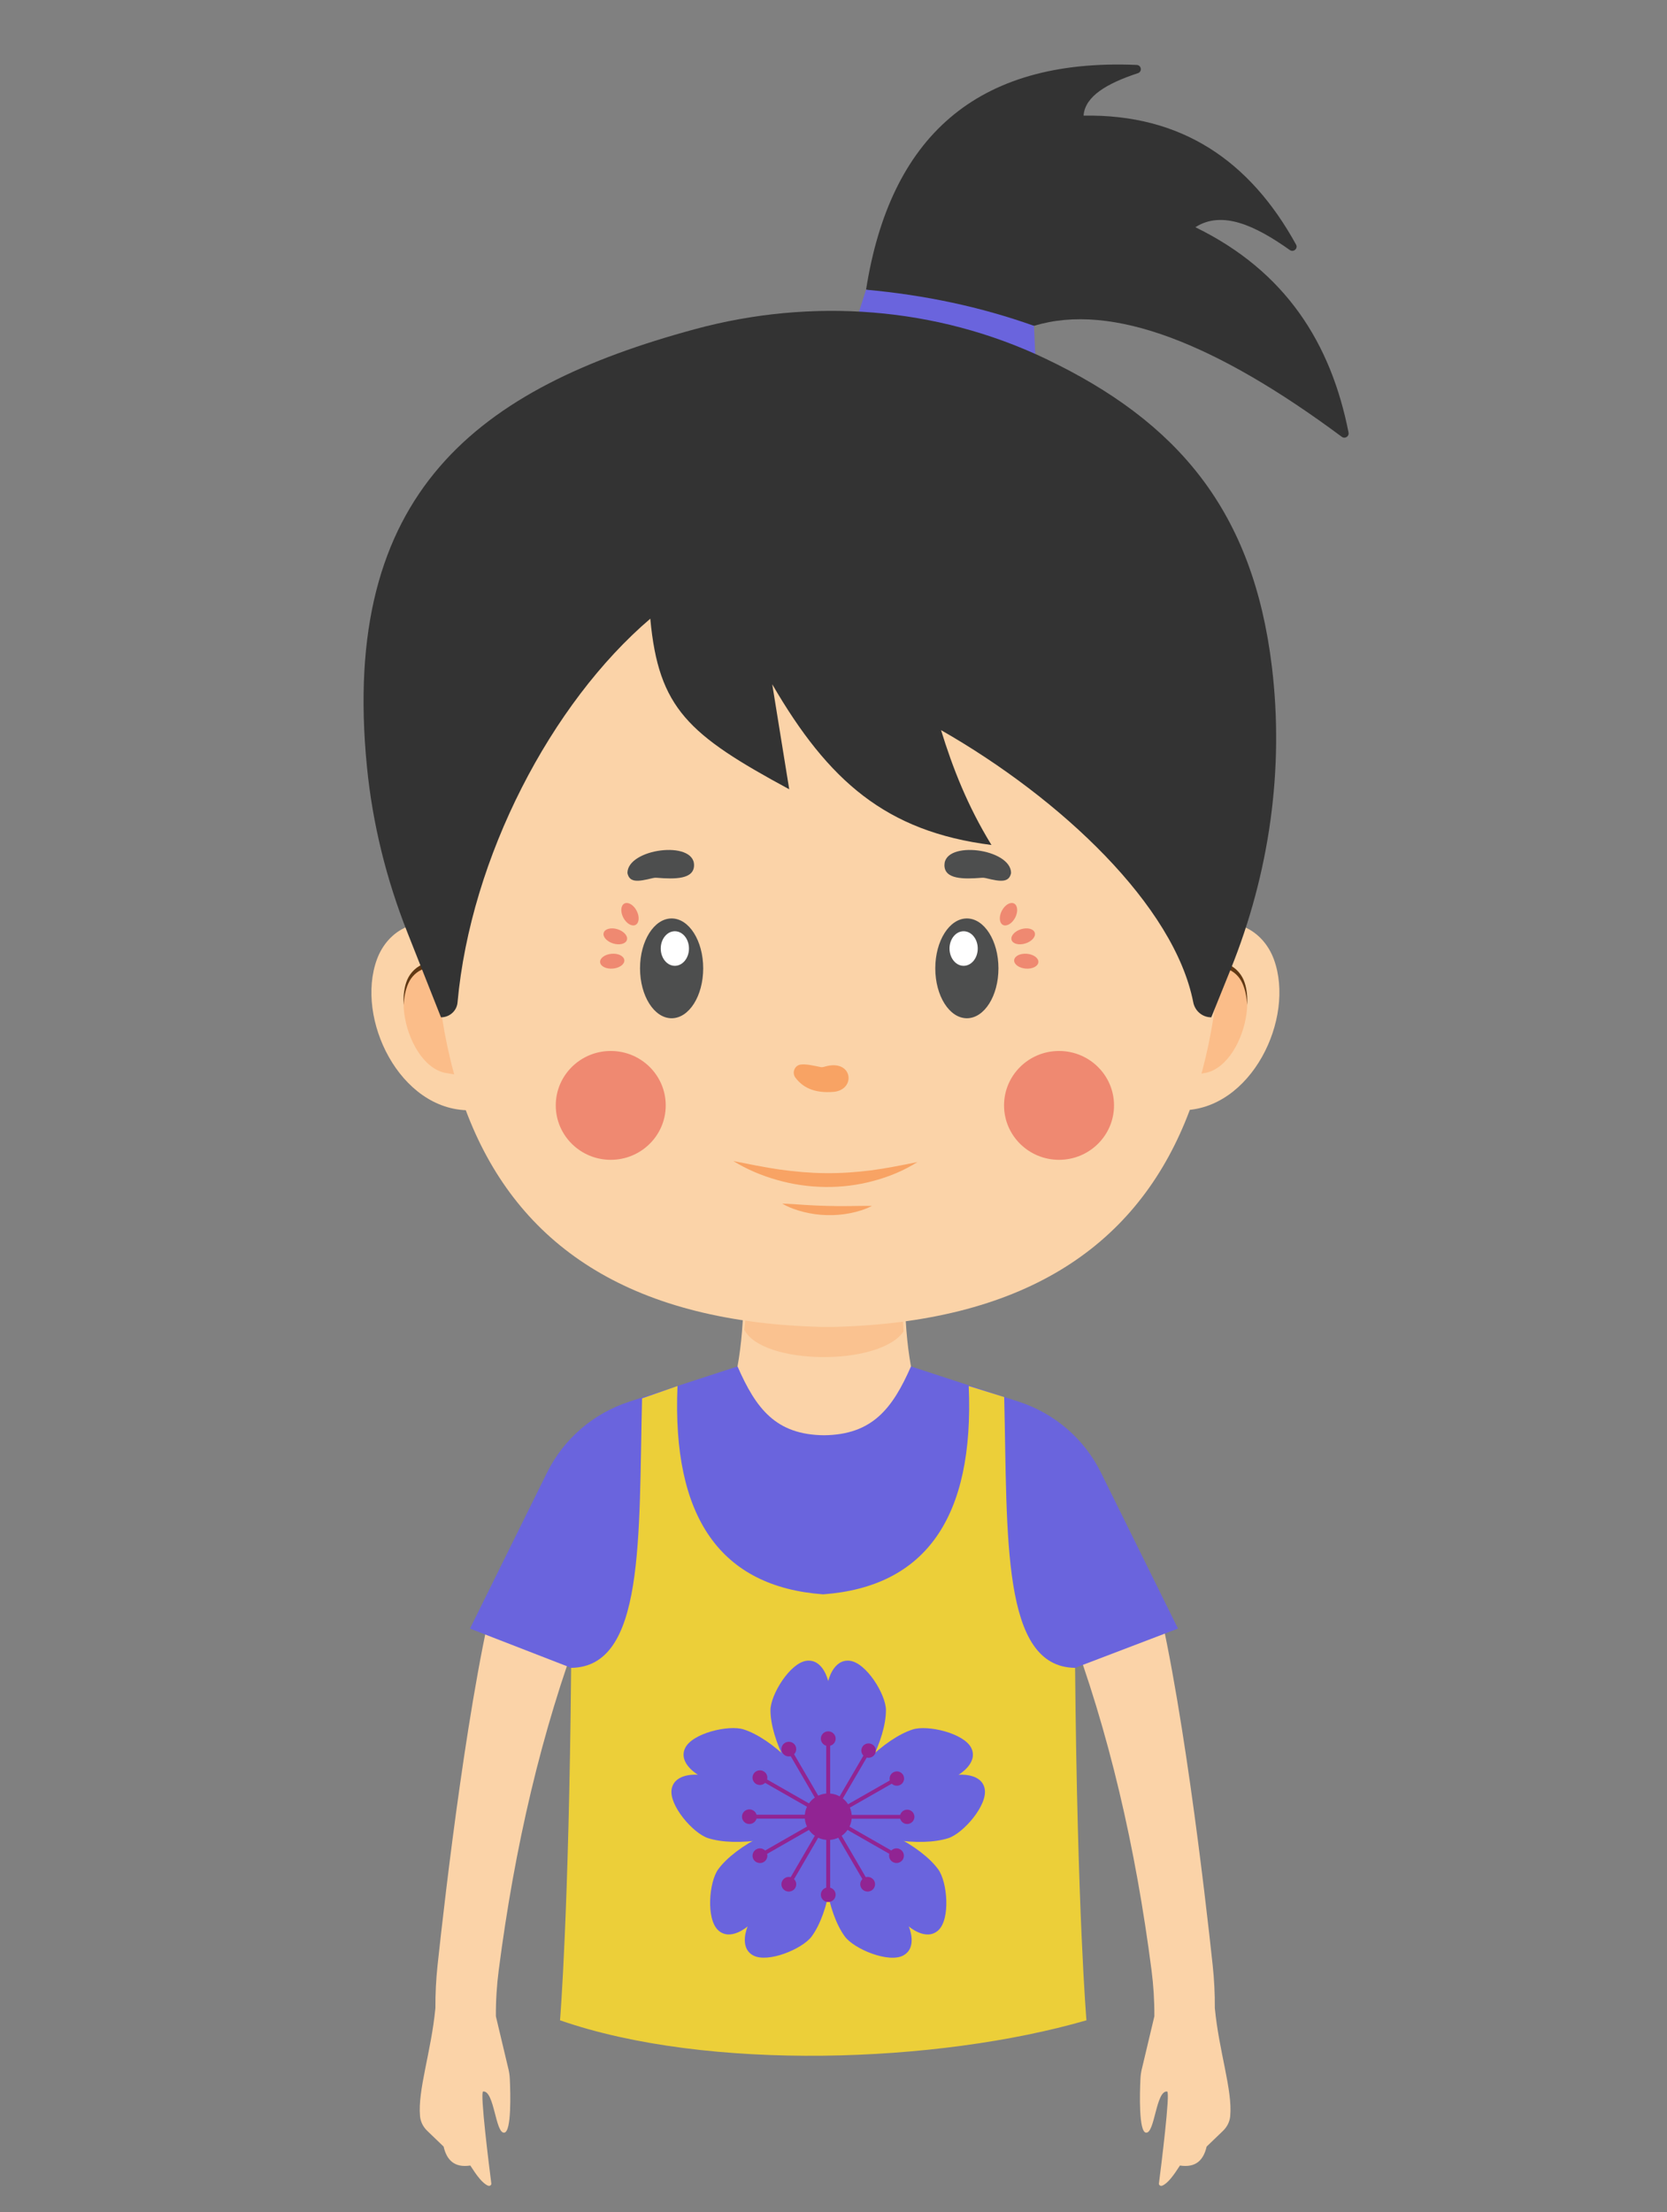 <svg width="104" height="138" viewBox="0 0 104 138" fill="none" xmlns="http://www.w3.org/2000/svg" xmlns:xlink="http://www.w3.org/1999/xlink">
<rect x="0" y="0" width="104" height="138" fill="#808080" stroke="none"/>
<path d="M64.508,20.327C69.384,18.836 75.909,21.451 83.711,27.249C83.906,27.394 84.179,27.224 84.133,26.987C83.039,21.418 80.213,16.924 74.577,14.174C76.226,13.115 78.284,14.045 80.467,15.597C80.697,15.759 80.993,15.504 80.858,15.258C77.979,10.026 73.705,7.106 67.602,7.214C67.684,6.005 69.064,5.2 70.99,4.566C71.272,4.473 71.213,4.064 70.917,4.051C60.863,3.62 55.516,8.617 54.032,18.071L64.511,20.327L64.508,20.327Z" fill="#333333"/>
<path d="M53.098,20.992C57.021,21.071 60.872,21.808 64.639,23.323L64.508,20.327C61.183,19.139 57.684,18.403 54.03,18.072L53.098,20.992Z" fill="#6A64DD"/>
<path d="M31.718,129.064L30.937,125.779C30.931,124.816 30.991,123.853 31.115,122.898C32.102,115.269 33.763,108.027 36.312,101.293L31.133,98.284C29.278,105.02 27.759,118.3 27.299,122.589C27.204,123.478 27.159,124.371 27.164,125.264C26.906,127.978 26.052,130.383 26.205,132.015C26.237,132.356 26.397,132.677 26.654,132.923L27.676,133.907C27.87,134.746 28.345,135.239 29.341,135.088C29.729,135.692 30.091,136.197 30.445,136.344C30.55,136.387 30.666,136.313 30.652,136.208C30.526,135.22 29.931,130.497 30.14,130.472C30.844,130.39 30.903,133.106 31.461,133.038C31.917,132.982 31.848,130.574 31.806,129.685C31.796,129.475 31.767,129.268 31.719,129.063L31.718,129.064Z" fill="#FBD3A8"/>
<path d="M71.237,129.064L72.018,125.779C72.024,124.816 71.963,123.853 71.84,122.898C70.853,115.269 69.192,108.027 66.643,101.293L71.822,98.284C73.677,105.02 75.196,118.3 75.656,122.589C75.751,123.478 75.796,124.371 75.79,125.264C76.048,127.978 76.902,130.383 76.75,132.015C76.717,132.356 76.557,132.677 76.301,132.923L75.279,133.907C75.085,134.746 74.61,135.239 73.614,135.088C73.225,135.692 72.864,136.197 72.51,136.344C72.405,136.387 72.289,136.313 72.303,136.208C72.429,135.22 73.024,130.497 72.815,130.472C72.111,130.39 72.052,133.106 71.494,133.038C71.038,132.982 71.106,130.574 71.149,129.685C71.158,129.475 71.188,129.268 71.235,129.063L71.237,129.064Z" fill="#FBD3A8"/>
<path d="M56.461,79.706L46.384,79.706C46.468,83.755 45.899,86.304 45.298,87.899C45.073,88.5 45.251,89.176 45.735,89.603C47.936,91.55 54.512,92.249 57.188,89.392C57.589,88.964 57.711,88.349 57.51,87.799C56.924,86.199 56.379,83.672 56.461,79.705L56.461,79.706Z" fill="#FBD3A8"/>
<g opacity="0.35">
<path d="M46.708,80.25L56.212,80.314L56.373,83.055C54.864,85.254 47.558,85.161 46.434,82.953L46.708,80.252L46.708,80.25Z" fill="#F8A364"/>
</g>
<path d="M29.276,69.261C24.935,69.261 22.165,63.542 23.514,59.85C23.839,58.958 24.484,58.197 25.365,57.824C26.936,57.158 28.352,57.978 29.276,58.59L29.276,69.261Z" fill="#FBD3A8"/>
<path d="M27.767,66.927C25.052,66.355 23.867,59.828 27.237,60.257L29.163,60.471L29.163,67.164L27.767,66.925L27.767,66.927Z" fill="#FBBD89"/>
<path d="M29.076,60.743C28.641,60.587 28.201,60.451 27.751,60.376C27.305,60.311 26.84,60.294 26.427,60.444C26.014,60.59 25.669,60.913 25.48,61.332C25.288,61.75 25.21,62.221 25.179,62.69C25.162,62.221 25.19,61.74 25.346,61.278C25.496,60.817 25.846,60.398 26.313,60.18C26.78,59.957 27.302,59.926 27.795,59.95C28.292,59.983 28.774,60.08 29.25,60.198L29.074,60.743L29.076,60.743Z" fill="#603813"/>
<path d="M73.713,69.261C78.055,69.261 80.825,63.542 79.476,59.85C79.15,58.958 78.505,58.197 77.625,57.824C76.054,57.158 74.638,57.978 73.713,58.59L73.713,69.261Z" fill="#FBD3A8"/>
<path d="M75.222,66.927C77.937,66.355 79.121,59.828 75.752,60.257L73.827,60.471L73.827,67.164L75.222,66.925L75.222,66.927Z" fill="#FBBD89"/>
<path d="M73.739,60.199C74.214,60.081 74.696,59.982 75.193,59.95C75.686,59.928 76.208,59.958 76.675,60.181C77.142,60.4 77.493,60.819 77.643,61.278C77.8,61.739 77.826,62.219 77.81,62.69C77.779,62.221 77.7,61.75 77.508,61.332C77.319,60.913 76.975,60.59 76.561,60.444C76.148,60.294 75.684,60.311 75.238,60.376C74.787,60.451 74.347,60.589 73.912,60.743L73.737,60.199L73.739,60.199Z" fill="#603813"/>
<path d="M73.769,37.341L29.511,37.341C23.506,64.415 27.819,82.219 51.337,82.777L51.944,82.777C75.461,82.219 79.776,64.414 73.771,37.341L73.769,37.341Z" fill="#FBD3A8"/>
<path d="M51.189,66.565C51.284,66.583 51.378,66.562 51.47,66.534C53.181,66.037 53.43,67.936 52.052,68.108C50.738,68.227 50.047,67.787 49.623,67.224C49.392,66.916 49.572,66.456 49.957,66.408C50.302,66.363 50.752,66.477 51.189,66.563L51.189,66.565Z" fill="#F8A364"/>
<path d="M41.901,63.52C42.989,63.52 43.871,62.126 43.871,60.407C43.871,58.687 42.989,57.294 41.901,57.294C40.812,57.294 39.93,58.687 39.93,60.407C39.93,62.126 40.812,63.52 41.901,63.52Z" fill="#4D4E4E"/>
<path d="M42.102,60.249C42.589,60.249 42.983,59.766 42.983,59.17C42.983,58.575 42.589,58.092 42.102,58.092C41.616,58.092 41.222,58.575 41.222,59.17C41.222,59.766 41.616,60.249 42.102,60.249Z" fill="#FFFFFF"/>
<path d="M40.711,54.78C40.8,54.758 40.891,54.75 40.981,54.758C42.115,54.848 43.3,54.857 43.3,53.968C43.3,52.396 39.144,52.936 39.144,54.461C39.267,55.054 39.762,55.018 40.711,54.78Z" fill="#4D4E4E"/>
<path d="M39.721,56.818C39.912,57.187 39.878,57.581 39.648,57.698C39.418,57.814 39.076,57.61 38.885,57.241C38.695,56.872 38.728,56.478 38.958,56.361C39.19,56.245 39.531,56.449 39.721,56.818Z" fill="#EF8971"/>
<path d="M38.236,60.422C38.653,60.386 38.974,60.15 38.95,59.895C38.926,59.639 38.571,59.461 38.153,59.498C37.737,59.534 37.416,59.77 37.44,60.025C37.463,60.28 37.818,60.458 38.236,60.422Z" fill="#EF8971"/>
<path d="M38.531,57.968C38.929,58.095 39.19,58.394 39.11,58.639C39.03,58.883 38.644,58.979 38.245,58.852C37.846,58.726 37.585,58.426 37.665,58.182C37.744,57.938 38.131,57.842 38.531,57.968Z" fill="#EF8971"/>
<path d="M60.321,63.52C61.409,63.52 62.291,62.126 62.291,60.407C62.291,58.687 61.409,57.294 60.321,57.294C59.233,57.294 58.35,58.687 58.35,60.407C58.35,62.126 59.233,63.52 60.321,63.52Z" fill="#4D4E4E"/>
<path d="M59.238,59.17C59.238,59.766 59.632,60.249 60.119,60.249C60.605,60.249 60.999,59.766 60.999,59.17C60.999,58.575 60.605,58.092 60.119,58.092C59.632,58.092 59.238,58.575 59.238,59.17Z" fill="#FFFFFF"/>
<path d="M61.51,54.78C61.422,54.758 61.33,54.75 61.241,54.758C60.106,54.848 58.921,54.857 58.921,53.968C58.921,52.396 63.078,52.936 63.078,54.461C62.954,55.054 62.459,55.018 61.51,54.78Z" fill="#4D4E4E"/>
<path d="M62.5,56.818C62.309,57.187 62.343,57.581 62.573,57.698C62.803,57.814 63.145,57.61 63.336,57.241C63.526,56.872 63.493,56.478 63.263,56.361C63.031,56.245 62.691,56.449 62.5,56.818Z" fill="#EF8971"/>
<path d="M63.985,60.422C63.569,60.386 63.248,60.15 63.271,59.895C63.295,59.639 63.65,59.461 64.068,59.498C64.484,59.534 64.806,59.77 64.782,60.025C64.758,60.28 64.403,60.458 63.985,60.422Z" fill="#EF8971"/>
<path d="M63.691,57.968C63.292,58.095 63.033,58.394 63.111,58.639C63.19,58.883 63.577,58.979 63.977,58.852C64.375,58.726 64.634,58.426 64.556,58.182C64.477,57.938 64.09,57.842 63.691,57.968Z" fill="#EF8971"/>
<path d="M45.747,72.427C46.728,72.619 47.68,72.817 48.635,72.956C49.59,73.089 50.541,73.174 51.493,73.182C52.445,73.193 53.396,73.128 54.351,73.007C55.306,72.881 56.258,72.688 57.237,72.491C56.394,73.023 55.46,73.41 54.487,73.668C53.515,73.933 52.498,74.057 51.484,74.045C50.471,74.033 49.459,73.889 48.493,73.611C47.526,73.34 46.596,72.95 45.749,72.426L45.747,72.427Z" fill="#F8A364"/>
<path d="M48.796,75.081C49.283,75.096 49.75,75.135 50.213,75.164C50.677,75.195 51.135,75.214 51.594,75.226C52.052,75.238 52.512,75.242 52.977,75.236C53.441,75.231 53.909,75.217 54.396,75.228C53.963,75.45 53.498,75.591 53.023,75.683C52.548,75.775 52.062,75.816 51.577,75.801C51.092,75.789 50.609,75.722 50.14,75.605C49.671,75.489 49.214,75.324 48.793,75.079L48.796,75.081Z" fill="#F8A364"/>
<path d="M68.683,91.857C67.647,89.762 65.8,88.168 63.559,87.44L56.834,85.239C55.679,87.873 54.418,89.501 51.407,89.533C48.396,89.501 47.166,87.873 46.012,85.239L39.256,87.44C37.016,88.167 35.168,89.76 34.131,91.857L29.321,101.593L35.632,104.043L37.986,126.802L64.826,126.802L67.07,104.043L73.492,101.593L68.682,91.857L68.683,91.857Z" fill="#6A64DD"/>
<path d="M38.103,72.351C39.997,72.351 41.533,70.831 41.533,68.956C41.533,67.081 39.997,65.561 38.103,65.561C36.209,65.561 34.673,67.081 34.673,68.956C34.673,70.831 36.209,72.351 38.103,72.351Z" fill="#EF8971"/>
<path d="M66.07,72.351C67.965,72.351 69.501,70.831 69.501,68.956C69.501,67.081 67.965,65.561 66.07,65.561C64.176,65.561 62.64,67.081 62.64,68.956C62.64,70.831 64.176,72.351 66.07,72.351Z" fill="#EF8971"/>
<path d="M40.568,38.597C34.402,43.858 29.366,53.465 28.544,62.539C28.497,63.063 28.044,63.462 27.512,63.462L25.417,58.17C24.104,54.855 23.242,51.38 22.893,47.837C21.197,30.69 29.835,24.199 43.352,20.535C50.637,18.56 58.42,19.129 65.225,22.374C73.509,26.325 78.17,31.879 79.348,41.574C80.126,47.984 79.194,54.486 76.772,60.482L75.569,63.462C75.015,63.462 74.551,63.067 74.445,62.529C73.266,56.503 66.219,49.838 58.709,45.546C59.432,47.891 60.354,50.264 61.855,52.711C55.288,51.878 51.688,48.729 48.178,42.685L49.238,49.236C42.948,45.834 41.086,44.202 40.57,38.595L40.568,38.597Z" fill="#333333"/>
<path d="M67.781,126.029C67.781,126.029 67.215,119.433 67.072,104.043C62.465,103.989 62.862,95.906 62.649,87.151L60.437,86.461C60.788,94.67 57.745,98.985 51.353,99.457C44.961,98.985 41.917,94.67 42.268,86.461L40.056,87.233C39.842,95.987 40.24,103.989 35.633,104.043C35.489,119.433 34.939,126.029 34.939,126.029C44.139,129.23 58.496,128.718 67.781,126.029Z" fill="#ECCF39"/>
<path d="M53.013,103.6C51.974,103.482 51.669,104.87 51.669,104.87C51.669,104.87 51.365,103.48 50.326,103.6C49.291,103.723 48.071,105.712 48.067,106.682C48.067,108.457 49.471,111.454 51.669,113.326C53.868,111.455 55.272,108.459 55.272,106.682C55.272,105.712 54.052,103.723 53.013,103.6Z" fill="#6A64DD"/>
<path d="M42.739,109.057C42.302,109.996 43.544,110.711 43.544,110.711C43.544,110.711 42.114,110.57 41.906,111.585C41.704,112.599 43.24,114.363 44.17,114.664C45.876,115.215 49.19,114.814 51.669,113.324C50.552,110.679 48.109,108.429 46.397,107.884C45.467,107.583 43.175,108.116 42.739,109.057Z" fill="#6A64DD"/>
<path d="M44.809,120.415C45.573,121.116 46.645,120.17 46.645,120.17C46.645,120.17 46.07,121.471 46.981,121.977C47.893,122.482 50.06,121.581 50.639,120.797C51.698,119.358 52.337,116.121 51.67,113.325C48.781,113.562 45.862,115.169 44.809,116.607C44.234,117.39 44.041,119.713 44.809,120.414L44.809,120.415Z" fill="#6A64DD"/>
<path d="M56.363,121.978C57.275,121.473 56.694,120.171 56.694,120.171C56.694,120.171 57.767,121.117 58.536,120.417C59.304,119.716 59.106,117.392 58.531,116.61C57.478,115.169 54.561,113.563 51.671,113.327C51.009,116.124 51.649,119.36 52.706,120.8C53.281,121.582 55.453,122.485 56.363,121.979L56.363,121.978Z" fill="#6A64DD"/>
<path d="M61.433,111.587C61.231,110.571 59.799,110.713 59.799,110.713C59.799,110.713 61.042,109.998 60.604,109.058C60.162,108.119 57.875,107.586 56.941,107.886C55.234,108.432 52.791,110.681 51.668,113.326C54.149,114.815 57.461,115.216 59.168,114.665C60.098,114.364 61.635,112.6 61.431,111.587L61.433,111.587Z" fill="#6A64DD"/>
<path d="M53.138,113.326C53.138,114.128 52.48,114.779 51.67,114.779C50.859,114.779 50.207,114.128 50.207,113.326C50.207,112.524 50.86,111.878 51.67,111.878C52.479,111.878 53.138,112.525 53.138,113.326Z" fill="#912493"/>
<rect  x="51.546" y="108.458" width="0.247" height="4.867" fill="#912493"/>
<path d="M52.135,108.459C52.135,108.714 51.928,108.918 51.671,108.918C51.414,108.918 51.211,108.713 51.211,108.459C51.211,108.205 51.419,108.003 51.671,108.003C51.923,108.003 52.135,108.209 52.135,108.459Z" fill="#912493"/>
<path d="M51.564,113.387L49.107,109.173L49.319,109.05L51.776,113.266L51.564,113.387Z" fill="#912493"/>
<path d="M49.614,108.882C49.738,109.103 49.664,109.383 49.444,109.508C49.224,109.633 48.942,109.561 48.813,109.341C48.684,109.122 48.762,108.843 48.978,108.717C49.198,108.589 49.485,108.664 49.614,108.88L49.614,108.882Z" fill="#912493"/>
<path d="M51.609,113.43L47.349,110.998L47.474,110.789L51.73,113.22L51.609,113.43Z" fill="#912493"/>
<path d="M47.643,110.497C47.865,110.622 47.938,110.903 47.809,111.122C47.684,111.341 47.399,111.413 47.178,111.29C46.956,111.162 46.883,110.882 47.008,110.665C47.137,110.445 47.422,110.37 47.643,110.497Z" fill="#912493"/>
<rect  x="46.751" y="113.205" width="4.918" height="0.244" fill="#912493"/>
<path d="M46.751,112.871C47.009,112.871 47.216,113.076 47.216,113.326C47.216,113.576 47.008,113.784 46.751,113.784C46.495,113.784 46.291,113.581 46.291,113.326C46.291,113.07 46.499,112.871 46.751,112.871Z" fill="#912493"/>
<path d="M47.474,115.867L47.349,115.658L51.609,113.22L51.73,113.43L47.474,115.867Z" fill="#912493"/>
<path d="M47.179,115.366C47.399,115.238 47.685,115.313 47.81,115.533C47.939,115.752 47.865,116.031 47.645,116.158C47.425,116.282 47.138,116.208 47.009,115.991C46.885,115.773 46.959,115.492 47.179,115.366Z" fill="#912493"/>
<path d="M49.319,117.602L49.107,117.482L51.564,113.266L51.776,113.387L49.319,117.602Z" fill="#912493"/>
<path d="M48.813,117.315C48.942,117.095 49.222,117.019 49.444,117.147C49.666,117.274 49.738,117.552 49.614,117.771C49.485,117.989 49.2,118.065 48.983,117.939C48.762,117.811 48.684,117.534 48.813,117.315Z" fill="#912493"/>
<rect  x="51.546" y="113.326" width="0.247" height="4.867" fill="#912493"/>
<path d="M51.21,118.193C51.21,117.941 51.417,117.738 51.669,117.738C51.922,117.738 52.134,117.941 52.134,118.193C52.134,118.446 51.926,118.651 51.669,118.651C51.413,118.651 51.21,118.446 51.21,118.193Z" fill="#912493"/>
<path d="M54.026,117.602L51.564,113.387L51.776,113.266L54.237,117.482L54.026,117.602Z" fill="#912493"/>
<path d="M53.731,117.77C53.602,117.55 53.68,117.273 53.901,117.145C54.121,117.018 54.403,117.095 54.532,117.312C54.657,117.532 54.582,117.81 54.362,117.938C54.142,118.063 53.856,117.988 53.731,117.77Z" fill="#912493"/>
<path d="M55.871,115.867L51.609,113.43L51.73,113.22L55.99,115.658L55.871,115.867Z" fill="#912493"/>
<path d="M55.7,116.156C55.478,116.031 55.401,115.75 55.53,115.531C55.659,115.313 55.94,115.238 56.161,115.365C56.381,115.49 56.456,115.77 56.331,115.989C56.202,116.208 55.921,116.281 55.701,116.156L55.7,116.156Z" fill="#912493"/>
<rect  x="51.776" y="113.216" width="4.821" height="0.239" fill="#912493"/>
<path d="M56.597,113.784C56.349,113.784 56.146,113.585 56.146,113.336C56.146,113.086 56.349,112.889 56.597,112.889C56.846,112.889 57.049,113.09 57.049,113.336C57.049,113.581 56.846,113.784 56.597,113.784Z" fill="#912493"/>
<path d="M51.835,113.437L51.717,113.231L55.894,110.848L56.011,111.054L51.835,113.437Z" fill="#912493"/>
<path d="M56.178,111.337C55.962,111.459 55.686,111.388 55.56,111.175C55.434,110.961 55.511,110.686 55.727,110.563C55.943,110.438 56.219,110.511 56.345,110.725C56.467,110.939 56.394,111.214 56.178,111.337Z" fill="#912493"/>
<path d="M51.88,113.395L51.672,113.277L54.084,109.144L54.292,109.263L51.88,113.395Z" fill="#912493"/>
<path d="M54.577,109.429C54.455,109.642 54.18,109.715 53.964,109.591C53.748,109.469 53.671,109.194 53.797,108.978C53.919,108.765 54.198,108.692 54.415,108.817C54.631,108.939 54.704,109.214 54.578,109.429L54.577,109.429Z" fill="#912493"/>
</svg>
